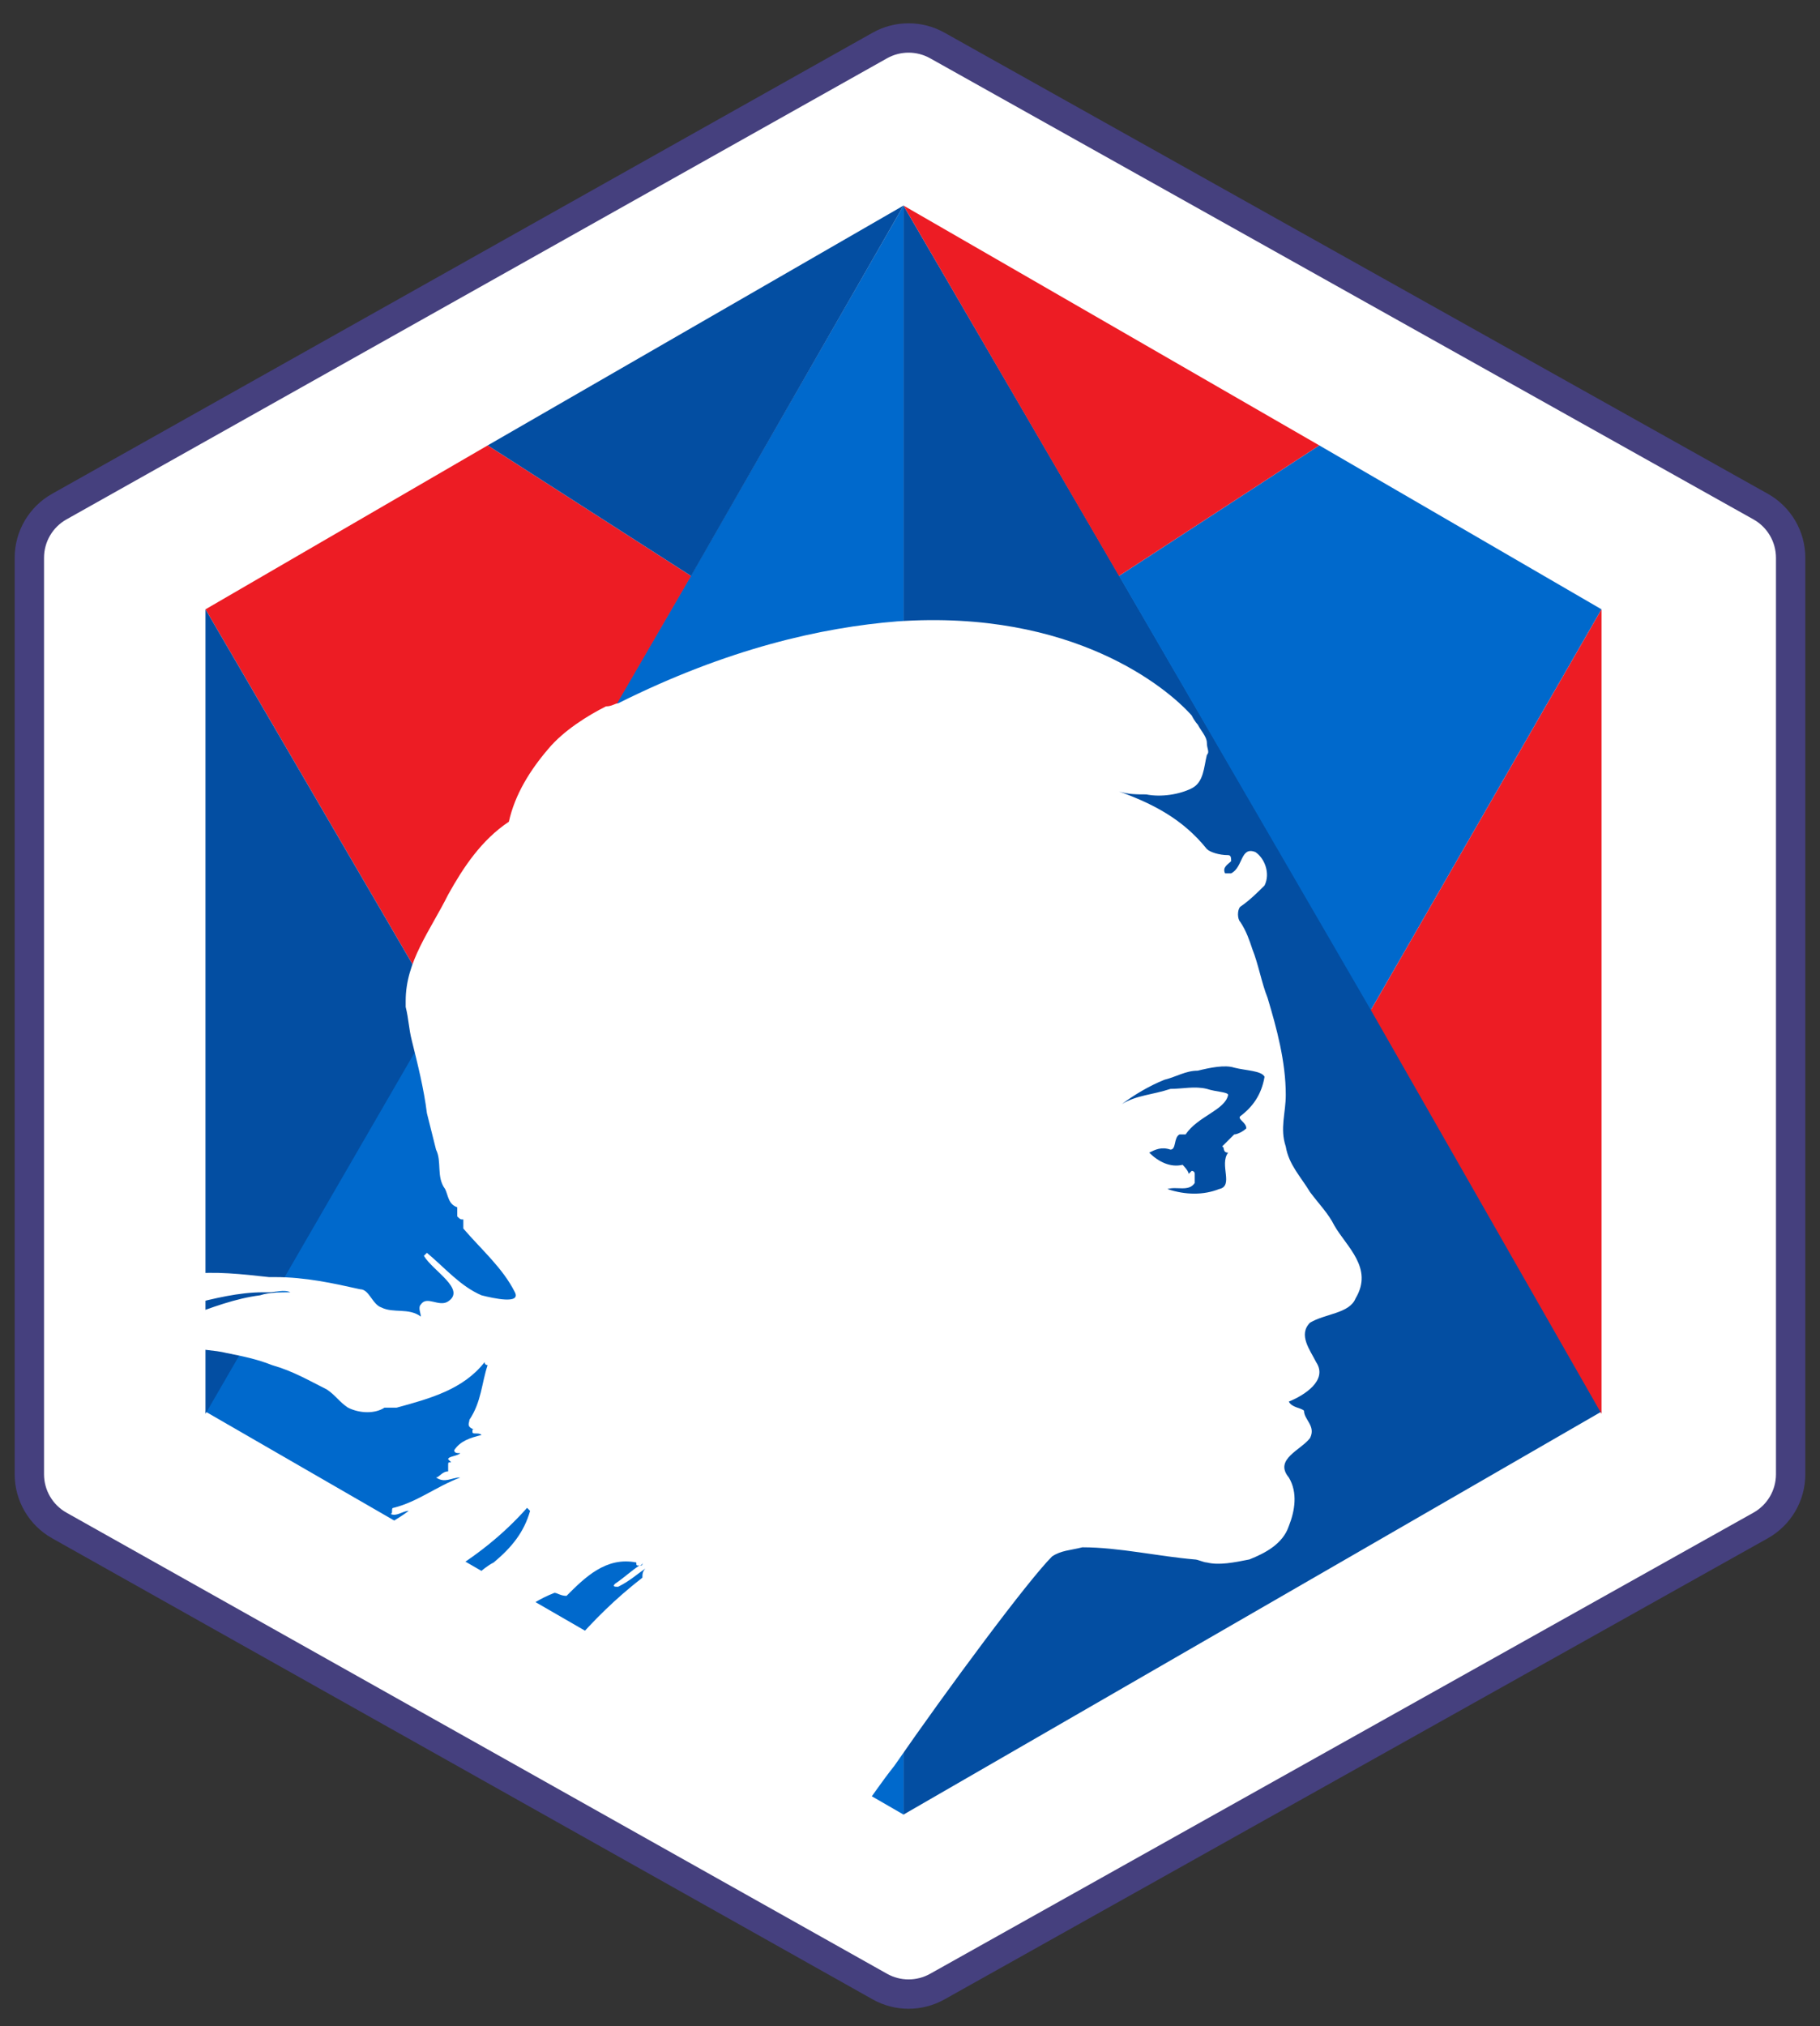 <svg width="62" height="69" viewBox="0 0 62 69" fill="none" xmlns="http://www.w3.org/2000/svg">
<rect x="0" y="0" width="62" height="69" fill="#333333" stroke="none"/>
<path d="M1 18.994V50.206C1 50.928 1.39 51.595 2.021 51.949L29.973 67.651C30.58 67.992 31.321 67.992 31.929 67.652L59.977 51.949C60.609 51.595 61 50.928 61 50.204V18.996C61 18.272 60.609 17.605 59.977 17.251L31.929 1.548C31.321 1.208 30.58 1.208 29.973 1.549L2.021 17.251C1.39 17.605 1 18.271 1 18.994Z" fill="white" stroke="url(#paint0_radial_1_3)" stroke-linejoin="round"/>
<path d="M46.7 34.345L38.119 19.589L30.779 7V24.233V61.794L54.557 48.07L46.7 34.345Z" fill="#034EA2"/>
<path d="M38.119 19.613L46.7 34.397L54.557 20.75L44.942 15.167L38.119 19.613Z" fill="#0069CC"/>
<path d="M44.942 15.167L30.779 7L38.119 19.613L44.942 15.167Z" fill="#ED1C24"/>
<path d="M38.119 19.613L30.779 7L38.119 19.613Z" fill="#0069CC"/>
<path d="M54.557 48.147V20.75L46.7 34.397L54.557 48.147Z" fill="#ED1C24"/>
<path d="M14.961 34.345L23.541 19.589L30.779 7V24.233V61.794L7 48.07L14.961 34.345Z" fill="#0069CC"/>
<path d="M23.541 19.613L14.961 34.397L7 20.75L16.615 15.167L23.541 19.613Z" fill="#ED1C24"/>
<path d="M16.615 15.167L30.779 7L23.541 19.613L16.615 15.167Z" fill="#034EA2"/>
<path d="M7 48.147V20.75L14.961 34.397L7 48.147Z" fill="#034EA2"/>
<path d="M39.666 37.185C40.079 37.185 40.493 37.081 40.907 37.185C41.217 37.288 41.63 37.288 41.63 37.391C41.527 38.012 40.596 38.115 40.183 38.735C40.079 38.735 40.079 38.735 39.976 38.735C39.769 38.839 39.873 39.252 39.666 39.252C39.459 39.149 39.252 39.252 38.942 39.356C39.252 39.666 39.666 39.873 40.079 39.769C40.183 39.769 40.286 39.873 40.286 40.079C40.286 40.079 40.389 40.079 40.389 39.976C40.493 39.976 40.493 39.976 40.493 40.079C40.493 40.183 40.493 40.286 40.493 40.389C40.286 40.7 39.873 40.596 39.562 40.596C40.183 40.7 40.803 40.7 41.32 40.596C41.733 40.389 41.32 39.666 41.63 39.356C41.527 39.356 41.63 39.149 41.423 39.149C41.527 39.045 41.733 38.735 41.837 38.735C41.94 38.735 42.251 38.632 42.251 38.529C42.251 38.425 41.94 38.322 42.044 38.115C42.457 37.805 42.871 37.391 42.664 36.874C42.561 36.668 41.94 36.668 41.63 36.564C41.217 36.461 40.803 36.564 40.389 36.668C39.976 36.668 39.666 36.874 39.252 36.978C38.735 37.185 38.322 37.495 37.805 37.805C38.529 37.495 39.045 37.391 39.666 37.185Z" fill="#034EA2"/>
<path d="M45.455 41.733C45.249 41.32 44.938 41.01 44.628 40.596C44.318 40.079 43.905 39.666 43.801 39.045C43.594 38.425 43.801 37.908 43.801 37.288C43.801 36.151 43.491 35.014 43.181 33.98C42.974 33.463 42.871 32.843 42.664 32.325C42.561 32.015 42.457 31.705 42.251 31.395C42.147 31.292 42.147 30.982 42.251 30.878C42.561 30.671 42.871 30.361 43.078 30.154C43.284 29.741 43.078 29.224 42.767 29.017C42.251 28.811 42.354 29.534 41.94 29.741C41.837 29.741 41.837 29.741 41.733 29.741C41.63 29.534 41.837 29.431 41.94 29.327C41.94 29.224 41.94 29.121 41.837 29.121C41.527 29.121 41.217 29.017 41.113 28.914C40.286 27.88 39.252 27.363 38.115 26.95C38.425 27.053 38.735 27.053 39.045 27.053C39.562 27.156 40.183 27.053 40.596 26.846C41.01 26.639 41.01 26.122 41.113 25.709C41.217 25.605 41.113 25.502 41.113 25.295C41.113 25.089 40.907 24.882 40.803 24.675C40.803 24.675 40.7 24.572 40.596 24.365C39.769 23.434 36.564 20.747 30.568 21.16C27.983 21.367 24.779 22.09 21.057 23.951C20.953 23.951 20.85 24.055 20.643 24.055C20.023 24.365 19.196 24.882 18.679 25.502C18.058 26.226 17.541 27.053 17.335 27.983C16.404 28.604 15.784 29.534 15.267 30.465C14.647 31.705 13.82 32.739 13.82 34.083C13.82 34.187 13.82 34.29 13.82 34.29C13.923 34.703 13.923 35.014 14.027 35.427C14.233 36.254 14.44 37.081 14.543 37.908C14.647 38.322 14.75 38.735 14.854 39.149C15.06 39.562 14.854 40.079 15.164 40.493C15.267 40.7 15.267 41.01 15.577 41.113C15.577 41.217 15.577 41.32 15.577 41.423C15.681 41.527 15.681 41.527 15.784 41.527C15.784 41.63 15.784 41.733 15.784 41.837C16.404 42.561 17.128 43.181 17.541 44.008C17.748 44.422 16.818 44.215 16.404 44.111C15.681 43.801 15.164 43.181 14.543 42.664L14.44 42.767C14.75 43.284 15.887 43.905 15.267 44.318C14.957 44.525 14.543 44.111 14.337 44.422C14.233 44.525 14.337 44.732 14.337 44.835C13.923 44.525 13.406 44.732 12.993 44.525C12.682 44.422 12.579 43.905 12.269 43.905C11.338 43.698 10.408 43.491 9.374 43.491C9.271 43.491 9.167 43.491 9.167 43.491C8.237 43.388 7.306 43.284 6.479 43.388V44.422C7.306 44.215 8.134 44.008 8.961 44.008C9.064 44.008 9.167 44.008 9.167 44.008C9.374 44.008 9.684 43.905 9.891 44.008C9.581 44.008 9.167 44.008 8.857 44.111C8.03 44.215 7.203 44.525 6.376 44.835V45.869C6.79 45.972 7.306 45.972 7.72 46.076C8.237 46.179 8.754 46.282 9.271 46.489C9.994 46.696 10.511 47.006 11.132 47.316C11.442 47.523 11.545 47.73 11.855 47.937C12.269 48.143 12.786 48.143 13.096 47.937C13.199 47.937 13.406 47.937 13.509 47.937C14.647 47.627 15.784 47.316 16.508 46.386C16.508 46.489 16.611 46.489 16.611 46.489C16.404 47.109 16.404 47.73 15.991 48.35C15.991 48.453 15.887 48.557 16.094 48.66C16.198 48.66 16.198 48.66 16.198 48.66C16.094 48.66 16.094 48.66 16.094 48.764C16.094 48.867 16.301 48.764 16.404 48.867C15.991 48.971 15.681 49.074 15.474 49.384C15.474 49.487 15.577 49.487 15.681 49.487C15.577 49.591 15.267 49.591 15.267 49.694L15.37 49.797C15.267 49.797 15.267 49.797 15.267 49.901C15.267 50.004 15.267 50.004 15.267 50.108C15.06 50.108 14.957 50.315 14.854 50.315C15.164 50.521 15.37 50.315 15.681 50.315C14.854 50.625 14.233 51.142 13.406 51.348C13.303 51.348 13.406 51.555 13.303 51.555C13.509 51.658 13.716 51.452 13.923 51.452C13.509 51.762 13.096 51.969 12.682 52.175L15.164 53.623C16.198 53.002 17.128 52.279 17.955 51.348L18.058 51.452C17.852 52.175 17.438 52.692 16.818 53.209C16.404 53.416 16.094 53.83 15.784 53.933L17.645 54.967C18.058 54.657 18.369 54.45 18.886 54.243C18.989 54.243 19.092 54.346 19.299 54.346C19.919 53.726 20.643 53.002 21.677 53.209C21.677 53.313 21.677 53.313 21.78 53.313C21.78 53.313 21.884 53.313 21.884 53.209C21.884 53.313 21.884 53.313 21.78 53.313C21.47 53.519 21.263 53.726 20.953 53.933C20.85 54.036 20.953 54.036 21.057 54.036C21.47 53.83 21.677 53.623 21.987 53.416C21.884 53.519 21.884 53.623 21.884 53.726C20.953 54.45 20.23 55.173 19.506 56.001L29.327 61.687C29.637 61.273 30.051 60.653 30.465 60.136C32.325 57.448 35.014 53.83 35.841 53.002C36.151 52.796 36.461 52.796 36.874 52.692C38.115 52.692 39.459 53.002 40.7 53.106C40.803 53.106 41.01 53.209 41.113 53.209C41.527 53.313 42.044 53.209 42.561 53.106C43.078 52.899 43.698 52.589 43.905 51.969C44.111 51.452 44.215 50.831 43.905 50.315C43.388 49.694 44.318 49.384 44.628 48.971C44.835 48.557 44.422 48.35 44.422 48.04C44.318 47.937 44.008 47.937 43.905 47.73C44.422 47.523 45.249 47.006 44.835 46.386C44.628 45.972 44.215 45.455 44.628 45.042C45.145 44.732 45.972 44.732 46.179 44.215C46.799 43.181 45.869 42.457 45.455 41.733ZM42.251 38.012C42.147 38.115 42.457 38.218 42.457 38.425C42.354 38.529 42.147 38.632 42.044 38.632C41.94 38.735 41.733 38.942 41.63 39.045C41.733 39.045 41.63 39.252 41.837 39.252C41.527 39.666 42.044 40.389 41.527 40.493C41.01 40.7 40.389 40.7 39.769 40.493C40.079 40.389 40.493 40.596 40.7 40.286C40.7 40.183 40.7 40.079 40.7 39.976C40.7 39.873 40.596 39.873 40.596 39.873C40.493 39.976 40.493 39.976 40.493 39.976C40.493 39.873 40.286 39.666 40.286 39.666C39.873 39.769 39.459 39.562 39.149 39.252C39.356 39.149 39.562 39.045 39.873 39.149C40.079 39.149 39.976 38.735 40.183 38.632C40.286 38.632 40.286 38.632 40.389 38.632C40.803 38.012 41.733 37.805 41.837 37.288C41.837 37.185 41.423 37.185 41.113 37.081C40.7 36.978 40.286 37.081 39.873 37.081C39.252 37.288 38.735 37.288 38.218 37.598C38.632 37.288 39.149 36.978 39.666 36.771C40.079 36.668 40.389 36.461 40.803 36.461C41.217 36.358 41.733 36.254 42.044 36.358C42.457 36.461 42.974 36.461 43.078 36.668C42.974 37.288 42.664 37.702 42.251 38.012Z" fill="white"/>
<defs>
<radialGradient id="paint0_radial_1_3" cx="0" cy="0" r="1" gradientUnits="userSpaceOnUse" gradientTransform="translate(3.449 1812.26) rotate(14.204) scale(6813.67 6272.17)">
<stop stop-color="#034EA2"/>
<stop offset="1" stop-color="#ED1C24"/>
</radialGradient>
</defs>
</svg>

